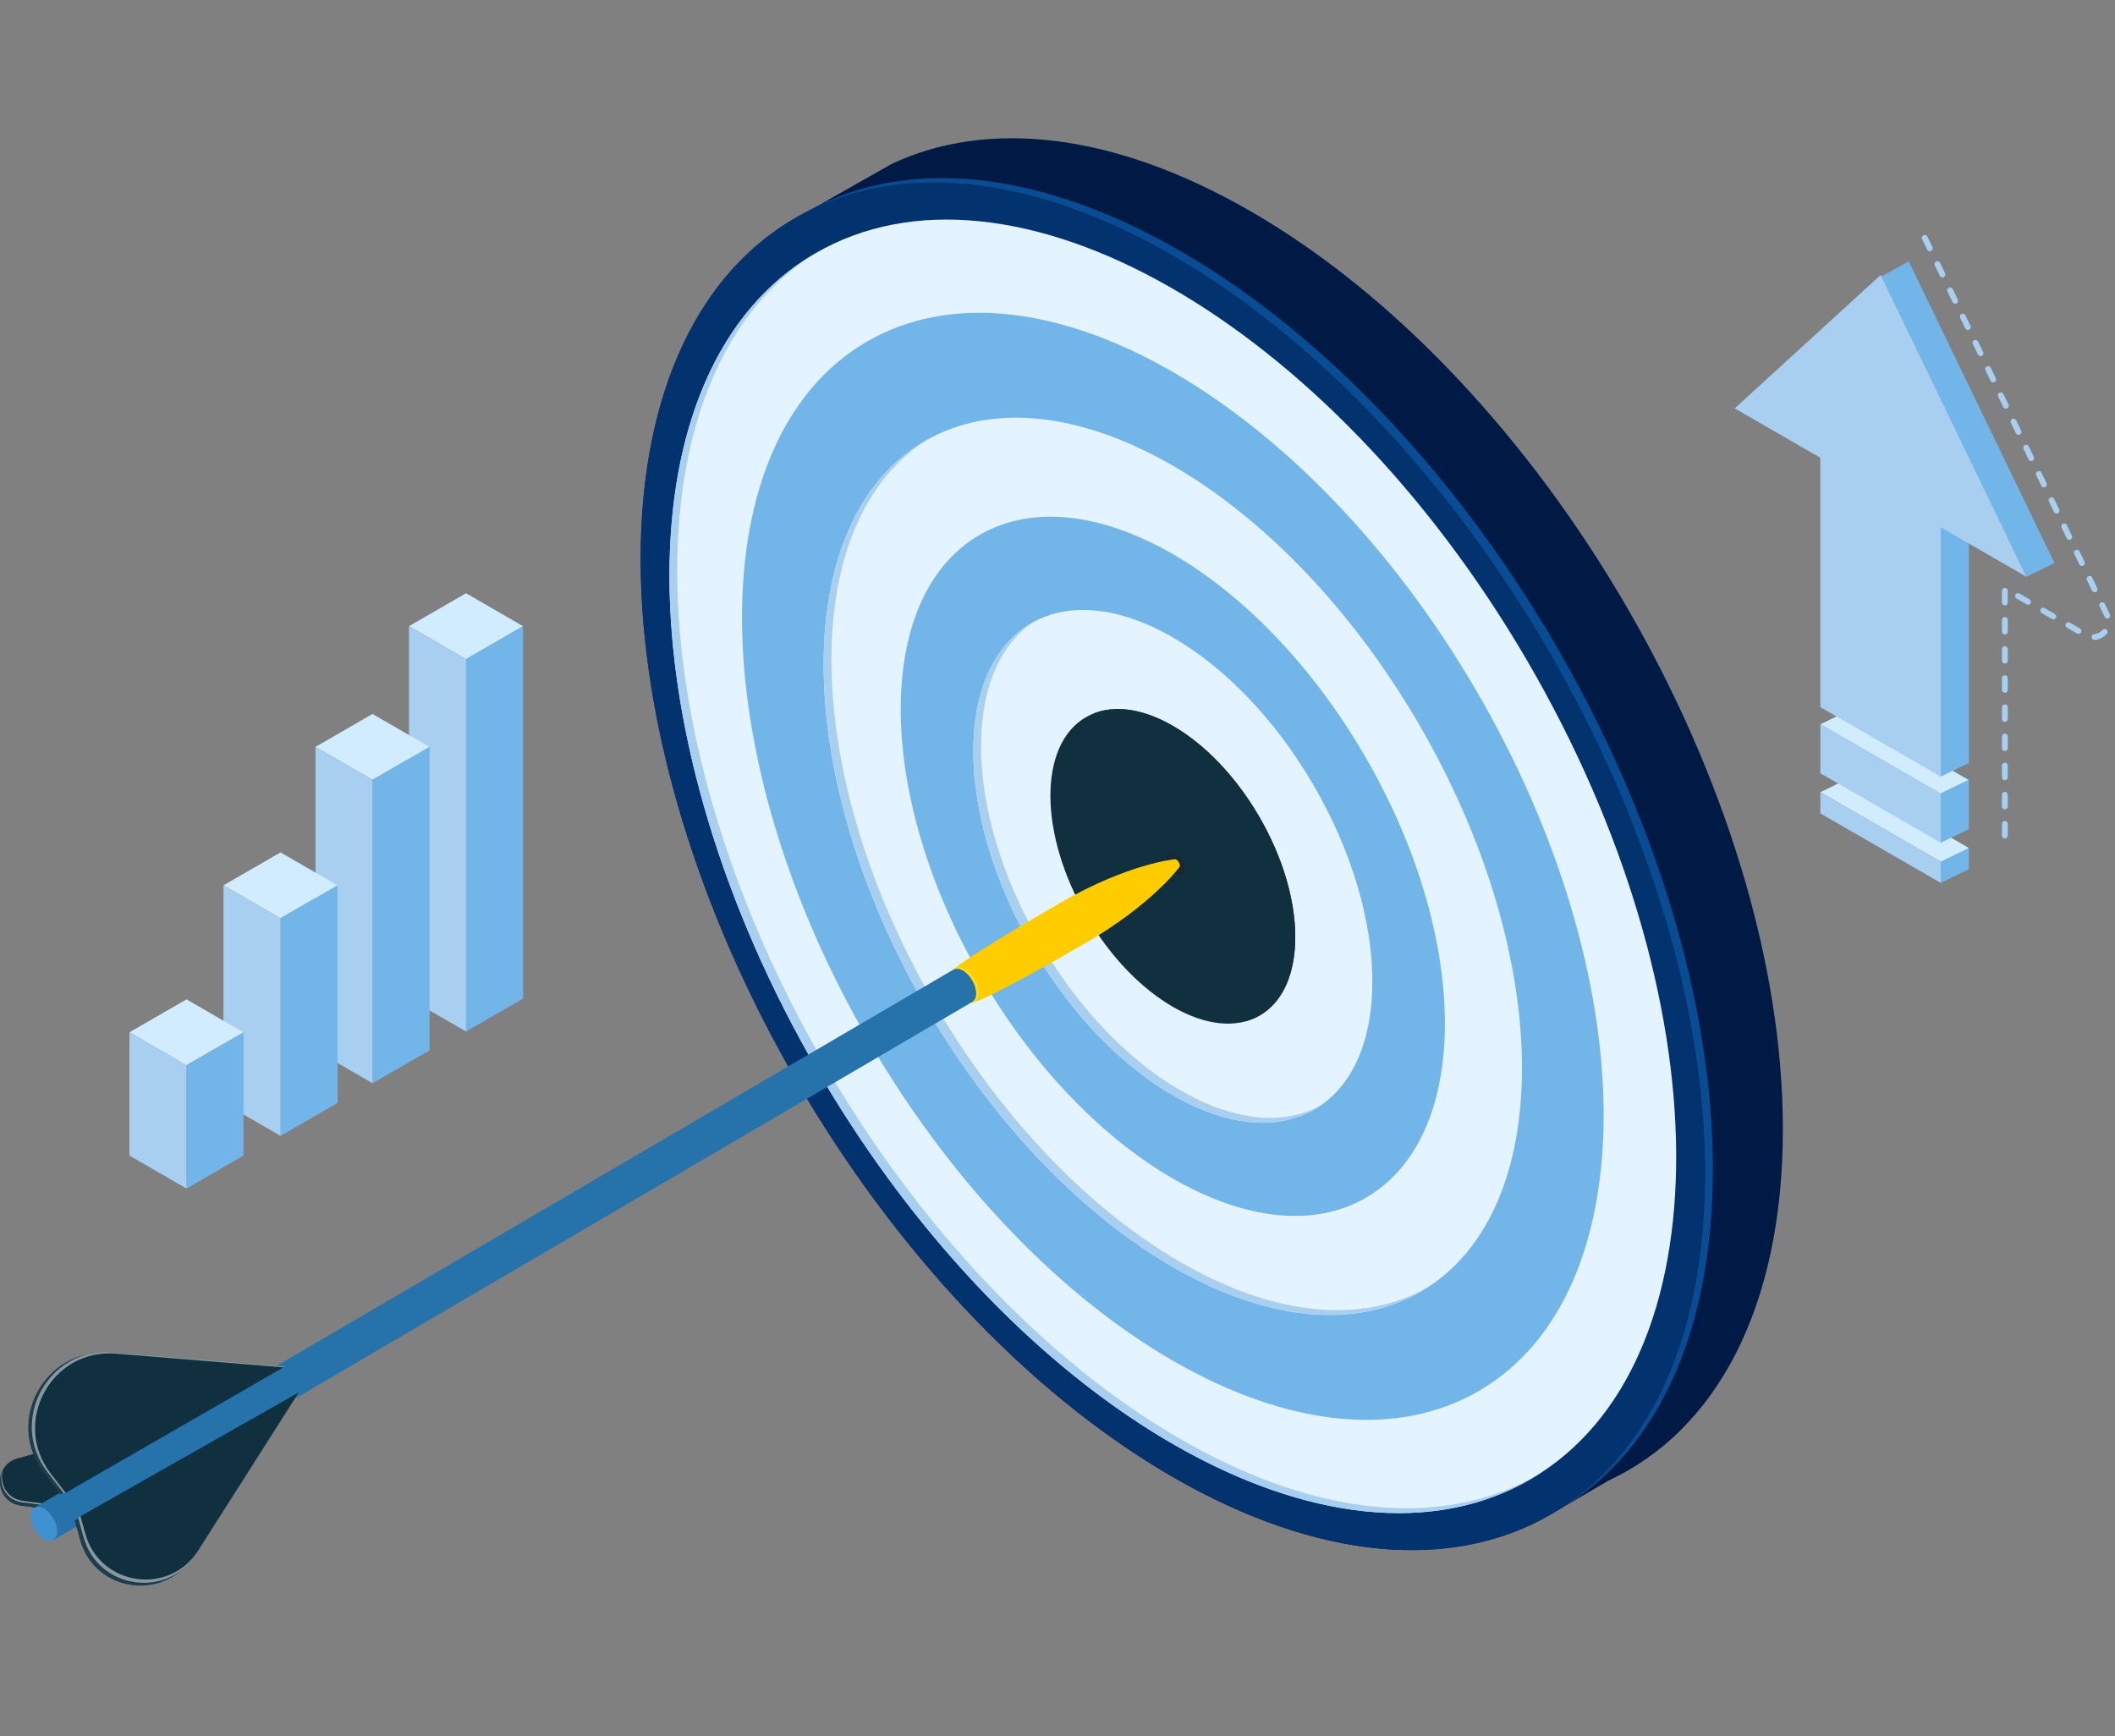 <svg width="363" height="298" viewBox="0 0 363 298" fill="none" xmlns="http://www.w3.org/2000/svg">
<rect x="0" y="0" width="363" height="298" fill="#808080" stroke="none"/>
<path d="M79.989 101.82L89.773 107.475L79.988 113.127L70.203 107.472L79.989 101.82Z" fill="#D1EBFF"/>
<path d="M89.782 171.386L79.992 177.038V113.121L89.782 107.469V171.386Z" fill="#72B5E8"/>
<path d="M79.993 177.038L70.203 171.386V107.469L79.993 113.121V177.038Z" fill="#A8CFF0"/>
<path d="M63.934 122.539L73.718 128.194L63.933 133.846L54.148 128.19L63.934 122.539Z" fill="#D1EBFF"/>
<path d="M73.728 180.261L63.938 185.913V133.84L73.728 128.188V180.261Z" fill="#72B5E8"/>
<path d="M63.938 185.913L54.148 180.261V128.188L63.938 133.84V185.913Z" fill="#A8CFF0"/>
<path d="M48.144 146.297L57.928 151.953L48.143 157.605L38.359 151.949L48.144 146.297Z" fill="#D1EBFF"/>
<path d="M57.938 189.297L48.148 194.949V157.597L57.938 151.945V189.297Z" fill="#72B5E8"/>
<path d="M48.149 194.949L38.359 189.297V151.945L48.149 157.597V194.949Z" fill="#A8CFF0"/>
<path d="M32.005 171.523L41.789 177.179L32.004 182.831L22.219 177.175L32.005 171.523Z" fill="#D1EBFF"/>
<path d="M41.798 198.337L32.008 203.989V182.824L41.798 177.172V198.337Z" fill="#72B5E8"/>
<path d="M32.009 203.989L22.219 198.337V177.172L32.009 182.824V203.989Z" fill="#A8CFF0"/>
<path d="M214.659 36.267C190.883 22.54 169.231 20.467 152.98 28.168L139.906 35.575L139.908 35.641C156.125 28.105 177.66 30.241 201.292 43.883C251.736 73.007 292.63 143.542 292.63 201.426C292.63 229.523 282.994 249.473 267.308 259.237L276.073 254.115C294.456 245.556 305.997 224.561 305.997 193.81C305.996 135.925 265.103 65.391 214.659 36.267Z" fill="#001A46"/>
<path d="M201.291 43.88C150.847 14.756 109.953 38.071 109.953 95.956C109.953 153.841 150.846 224.375 201.291 253.499C251.735 282.623 292.629 259.308 292.629 201.423C292.629 143.539 251.735 73.005 201.291 43.88Z" fill="url(#paint0_linear_5214_5096)"/>
<path d="M202.644 43.109C177.062 28.339 153.94 27.064 137.359 36.937C153.834 27.916 176.397 29.51 201.291 43.883C251.735 73.007 292.629 143.541 292.629 201.426C292.629 229.955 282.691 250.079 266.577 259.674C283.487 250.415 293.982 229.972 293.982 200.653C293.981 142.768 253.088 72.233 202.644 43.109Z" fill="#084C94"/>
<path d="M266.285 259.853C301.73 239.131 301.367 172.561 265.474 111.165C229.581 49.77 171.75 16.797 136.304 37.519C100.859 58.241 101.222 124.81 137.115 186.206C173.008 247.602 230.84 280.575 266.285 259.853Z" fill="#03336E"/>
<path d="M262.765 253.839C296.291 234.239 295.948 171.273 261.998 113.201C228.048 55.13 173.348 23.942 139.822 43.542C106.296 63.142 106.639 126.108 140.589 184.179C174.538 242.251 229.239 273.439 262.765 253.839Z" fill="#E3F3FF"/>
<path d="M253.904 238.681C282.598 221.906 282.304 168.016 253.248 118.315C224.192 68.614 177.376 41.921 148.682 58.697C119.988 75.472 120.281 129.361 149.338 179.062C178.394 228.764 225.21 255.456 253.904 238.681Z" fill="#72B5E8"/>
<path d="M243.935 221.631C267.192 208.034 266.954 164.355 243.403 124.071C219.853 83.787 181.907 62.152 158.65 75.748C135.393 89.345 135.631 133.024 159.182 173.308C182.733 213.593 220.678 235.227 243.935 221.631Z" fill="#E3F3FF"/>
<path d="M234.519 205.522C252.641 194.928 252.456 160.892 234.104 129.502C215.753 98.112 186.185 81.254 168.063 91.848C149.941 102.443 150.127 136.478 168.478 167.868C186.829 199.259 216.397 216.117 234.519 205.522Z" fill="#72B5E8"/>
<path d="M225.665 190.37C238.955 182.601 238.819 157.642 225.361 134.622C211.904 111.603 190.221 99.241 176.931 107.01C163.641 114.78 163.777 139.739 177.234 162.758C190.692 185.778 212.375 198.14 225.665 190.37Z" fill="#E3F3FF"/>
<path d="M202.624 246.998C154.911 219.451 116.231 152.735 116.231 97.984C116.231 71.846 125.051 53.167 139.457 43.773C124.263 52.868 114.898 71.882 114.898 98.818C114.898 153.569 153.577 220.284 201.291 247.832C226.226 262.228 248.689 263.071 264.458 252.787C248.768 262.179 226.864 260.993 202.624 246.998Z" fill="#A8CFF0"/>
<path d="M202.63 216.631C169.531 197.521 142.7 151.241 142.7 113.261C142.7 95.06 148.873 82.086 158.935 75.594C148.081 81.774 141.367 95.096 141.367 114.095C141.367 152.075 168.199 198.356 201.297 217.465C218.534 227.417 234.06 228.018 244.993 220.963C234.148 227.137 219.172 226.182 202.63 216.631Z" fill="#A8CFF0"/>
<path d="M202.626 187.156C183.712 176.236 168.38 149.79 168.38 128.087C168.38 117.969 171.715 110.671 177.189 106.867C170.928 110.373 167.047 118.005 167.047 128.921C167.047 150.624 182.379 177.07 201.293 187.99C211.389 193.819 220.462 194.042 226.73 189.686C220.541 193.149 212.027 192.583 202.626 187.156Z" fill="#A8CFF0"/>
<path d="M216.25 174.264C224.404 169.496 224.321 154.18 216.063 140.054C207.804 125.929 194.499 118.342 186.344 123.11C178.189 127.877 178.273 143.193 186.531 157.319C194.789 171.445 208.095 179.031 216.25 174.264Z" fill="#103040"/>
<path opacity="0.5" d="M203.328 149.129C203.328 150.08 202.656 150.462 201.828 149.984C201 149.506 200.328 148.347 200.328 147.397C200.328 146.446 201 146.064 201.828 146.542C202.656 147.02 203.328 148.179 203.328 149.129Z" fill="#231F20"/>
<path d="M201.291 124.576C196.042 121.546 191.246 120.99 187.562 122.515C191.026 121.629 195.286 122.381 199.894 125.041C211.5 131.742 220.908 147.97 220.908 161.288C220.908 168.583 218.081 173.484 213.621 175.33C218.881 173.984 222.304 168.852 222.304 160.822C222.306 147.505 212.897 131.277 201.291 124.576Z" fill="#103040"/>
<path d="M11.775 259.497L3.592 258.394C-0.884 257.791 -1.304 251.48 3.053 250.289L48.926 237.75L11.775 259.497Z" fill="#103040"/>
<path d="M12.092 258.696L3.909 257.593C1.072 257.211 -0.129 254.537 0.476 252.326C-0.72 254.635 0.395 257.964 3.588 258.394L11.771 259.497L48.922 237.75L46.956 238.288L12.092 258.696Z" fill="#1E3D4C"/>
<path opacity="0.5" d="M3.789 257.83L11.972 258.933L47.48 238.148L46.96 238.29L12.096 258.699L3.913 257.596C1.076 257.214 -0.125 254.54 0.48 252.329C0.432 252.422 0.393 252.519 0.353 252.615C-0.225 254.816 0.973 257.45 3.789 257.83Z" fill="white"/>
<path d="M202.492 148.57C202.492 148.754 202.428 148.885 202.325 148.948C202.325 148.948 197.674 155.279 186.287 161.875C170.02 171.297 167.417 171.932 167.417 171.932C166.979 172.177 167.254 171.631 166.6 171.253C165.284 170.493 164.217 168.653 164.217 167.142C164.217 166.395 163.527 166.389 163.949 166.14C163.949 166.14 165.832 164.298 182.12 154.877C193.545 148.268 201.479 147.497 201.479 147.497C201.588 147.438 201.734 147.449 201.896 147.542C202.225 147.732 202.492 148.192 202.492 148.57Z" fill="#FFCC00"/>
<path d="M168.016 170.446C168.016 171.956 166.949 172.565 165.633 171.805C164.317 171.045 163.25 169.204 163.25 167.694C163.25 166.184 164.317 165.575 165.633 166.335C166.949 167.095 168.016 168.935 168.016 170.446Z" fill="#FFDE17"/>
<path d="M167.54 170.495C167.54 171.199 167.297 171.698 166.902 171.94L9.254 264.282C8.843 264.512 9.106 263.99 8.481 263.63C7.224 262.905 6.206 261.147 6.206 259.706C6.206 258.993 5.547 258.987 5.951 258.749C5.951 258.749 163.666 166.402 163.677 166.395C164.087 166.173 164.647 166.214 165.265 166.571C166.521 167.296 167.54 169.053 167.54 170.495Z" fill="#2672AB"/>
<path d="M9.831 262.854C9.831 264.296 8.812 264.877 7.556 264.151C6.299 263.426 5.281 261.669 5.281 260.227C5.281 258.785 6.3 258.204 7.556 258.93C8.813 259.655 9.831 261.412 9.831 262.854Z" fill="#3F92D1"/>
<path d="M10.405 256.495L48.349 234.635L18.736 232.21C7.644 231.302 0.751 243.998 7.555 252.806L10.405 256.495Z" fill="#1E3D4C"/>
<path d="M11.007 256.37L48.95 234.51L19.337 232.085C8.245 231.177 1.352 243.873 8.156 252.68L11.007 256.37Z" fill="#103040"/>
<path opacity="0.5" d="M8.716 252.921C1.912 244.114 8.805 231.417 19.898 232.325L48.654 234.68L48.95 234.51L19.337 232.085C8.245 231.177 1.352 243.874 8.156 252.681L11.007 256.37L11.267 256.22L8.716 252.921Z" fill="white"/>
<path d="M12.812 260.95L13.743 264.298C16.229 273.232 28.12 275.002 33.099 267.178L50.757 239.43L12.812 260.95Z" fill="#1E3D4C"/>
<path d="M13.398 260.465L14.329 263.813C16.814 272.747 28.706 274.517 33.684 266.693L51.341 238.945L13.398 260.465Z" fill="#103040"/>
<path opacity="0.5" d="M34.005 266.133C29.026 273.956 17.134 272.186 14.65 263.253L13.81 260.232L13.398 260.465L14.329 263.813C16.814 272.747 28.705 274.517 33.684 266.694L51.341 238.945L51.284 238.978L34.005 266.133Z" fill="white"/>
<path d="M347.794 98.989L352.624 96.638L327.593 44.859L322.703 47.562L347.794 98.989Z" fill="#72B5E8"/>
<path d="M333.094 151.531L337.924 149.18V145.547L333.094 147.898V151.531Z" fill="#72B5E8"/>
<path d="M312.43 135.968L317.26 133.617L337.924 145.547L333.094 147.898L312.43 135.968Z" fill="#D1EBFF"/>
<path d="M312.43 124.312L317.26 121.961L337.924 133.891L333.094 136.242L312.43 124.312Z" fill="#D1EBFF"/>
<path d="M312.43 132.713L333.094 144.643V136.164L312.43 124.234V132.713Z" fill="#A8CFF0"/>
<path d="M312.43 139.602L333.094 151.532V147.899L312.43 135.969V139.602Z" fill="#A8CFF0"/>
<path d="M333.094 144.643L337.924 142.292V133.812L333.094 136.164V144.643Z" fill="#72B5E8"/>
<path d="M333.094 133.3L337.924 130.949V88.156L333.094 90.507V133.3Z" fill="#72B5E8"/>
<path d="M344.095 143.903C343.819 143.903 343.595 143.679 343.595 143.403V141.403C343.595 141.127 343.819 140.903 344.095 140.903C344.371 140.903 344.595 141.127 344.595 141.403V143.403C344.595 143.679 344.372 143.903 344.095 143.903ZM344.095 138.903C343.819 138.903 343.595 138.679 343.595 138.403V136.403C343.595 136.127 343.819 135.903 344.095 135.903C344.371 135.903 344.595 136.127 344.595 136.403V138.403C344.595 138.68 344.372 138.903 344.095 138.903ZM344.095 133.903C343.819 133.903 343.595 133.679 343.595 133.403V131.403C343.595 131.127 343.819 130.903 344.095 130.903C344.371 130.903 344.595 131.127 344.595 131.403V133.403C344.595 133.68 344.372 133.903 344.095 133.903ZM344.095 128.903C343.819 128.903 343.595 128.679 343.595 128.403V126.403C343.595 126.127 343.819 125.903 344.095 125.903C344.371 125.903 344.595 126.127 344.595 126.403V128.403C344.595 128.68 344.372 128.903 344.095 128.903ZM344.095 123.903C343.819 123.903 343.595 123.679 343.595 123.403V121.403C343.595 121.127 343.819 120.903 344.095 120.903C344.371 120.903 344.595 121.127 344.595 121.403V123.403C344.595 123.68 344.372 123.903 344.095 123.903ZM344.095 118.903C343.819 118.903 343.595 118.679 343.595 118.403V116.403C343.595 116.127 343.819 115.903 344.095 115.903C344.371 115.903 344.595 116.127 344.595 116.403V118.403C344.595 118.68 344.372 118.903 344.095 118.903ZM344.095 113.903C343.819 113.903 343.595 113.679 343.595 113.403V111.403C343.595 111.127 343.819 110.903 344.095 110.903C344.371 110.903 344.595 111.127 344.595 111.403V113.403C344.595 113.68 344.372 113.903 344.095 113.903ZM359.484 109.84C359.229 109.84 359.011 109.646 358.987 109.386C358.962 109.111 359.164 108.867 359.438 108.842C359.967 108.793 360.482 108.528 360.852 108.116C361.037 107.91 361.353 107.894 361.558 108.077C361.763 108.262 361.781 108.578 361.596 108.783C361.053 109.389 360.32 109.764 359.532 109.838C359.516 109.839 359.5 109.84 359.484 109.84ZM344.095 108.903C343.819 108.903 343.595 108.679 343.595 108.403V106.403C343.595 106.127 343.819 105.903 344.095 105.903C344.371 105.903 344.595 106.127 344.595 106.403V108.403C344.595 108.68 344.372 108.903 344.095 108.903ZM356.736 108.796C356.651 108.796 356.565 108.775 356.486 108.729L354.753 107.729C354.514 107.591 354.432 107.285 354.57 107.046C354.708 106.807 355.014 106.726 355.253 106.863L356.986 107.863C357.225 108.001 357.307 108.307 357.169 108.546C357.077 108.706 356.908 108.796 356.736 108.796ZM352.405 106.296C352.32 106.296 352.234 106.275 352.155 106.229L350.424 105.229C350.185 105.091 350.103 104.785 350.241 104.546C350.379 104.306 350.685 104.227 350.924 104.363L352.655 105.363C352.894 105.501 352.976 105.807 352.838 106.046C352.746 106.207 352.577 106.296 352.405 106.296ZM361.678 106.151C361.487 106.151 361.303 106.04 361.221 105.853L360.36 104.067C360.24 103.819 360.344 103.519 360.592 103.399C360.841 103.28 361.141 103.384 361.26 103.631L362.135 105.448C362.247 105.701 362.132 105.996 361.88 106.108C361.815 106.137 361.746 106.151 361.678 106.151ZM344.095 103.903C343.819 103.903 343.595 103.679 343.595 103.403V101.403C343.595 101.127 343.819 100.903 344.095 100.903C344.371 100.903 344.595 101.127 344.595 101.403V103.403C344.595 103.68 344.372 103.903 344.095 103.903ZM348.075 103.796C347.99 103.796 347.904 103.775 347.825 103.729L346.094 102.729C345.855 102.591 345.773 102.285 345.911 102.046C346.048 101.807 346.355 101.727 346.594 101.863L348.325 102.863C348.564 103.001 348.646 103.307 348.508 103.546C348.416 103.707 348.247 103.796 348.075 103.796ZM359.505 101.648C359.32 101.648 359.141 101.544 359.055 101.365L358.185 99.564C358.065 99.316 358.169 99.016 358.417 98.897C358.666 98.778 358.966 98.88 359.085 99.129L359.955 100.93C360.075 101.179 359.971 101.478 359.723 101.598C359.652 101.632 359.578 101.648 359.505 101.648ZM357.329 97.147C357.144 97.147 356.965 97.043 356.879 96.865L356.009 95.064C355.889 94.814 355.993 94.516 356.241 94.397C356.49 94.278 356.79 94.379 356.909 94.629L357.779 96.43C357.899 96.678 357.795 96.978 357.547 97.097C357.476 97.13 357.402 97.147 357.329 97.147ZM355.153 92.644C354.968 92.644 354.789 92.54 354.703 92.362L353.832 90.561C353.712 90.312 353.815 90.013 354.064 89.894C354.313 89.775 354.613 89.877 354.732 90.126L355.603 91.927C355.723 92.174 355.62 92.475 355.371 92.594C355.3 92.629 355.226 92.644 355.153 92.644ZM352.976 88.142C352.79 88.142 352.612 88.038 352.526 87.861L351.656 86.061C351.536 85.811 351.64 85.513 351.888 85.392C352.137 85.275 352.437 85.376 352.556 85.624L353.426 87.424C353.546 87.674 353.442 87.972 353.194 88.093C353.124 88.126 353.049 88.142 352.976 88.142ZM350.8 83.641C350.614 83.641 350.436 83.537 350.35 83.359L349.479 81.558C349.359 81.311 349.462 81.01 349.711 80.891C349.961 80.772 350.26 80.874 350.379 81.123L351.25 82.924C351.37 83.171 351.267 83.472 351.018 83.591C350.948 83.626 350.874 83.641 350.8 83.641ZM348.624 79.139C348.439 79.139 348.26 79.035 348.174 78.858L347.304 77.056C347.184 76.808 347.288 76.508 347.536 76.388C347.785 76.27 348.085 76.373 348.204 76.621L349.074 78.421C349.194 78.671 349.09 78.969 348.842 79.09C348.771 79.124 348.697 79.139 348.624 79.139ZM346.448 74.638C346.262 74.638 346.084 74.534 345.998 74.356L345.128 72.555C345.008 72.306 345.112 72.008 345.36 71.888C345.609 71.769 345.909 71.871 346.028 72.121L346.898 73.921C347.018 74.171 346.914 74.469 346.666 74.588C346.595 74.623 346.521 74.638 346.448 74.638ZM344.272 70.136C344.086 70.136 343.909 70.032 343.822 69.855L342.951 68.055C342.831 67.806 342.934 67.507 343.183 67.386C343.433 67.269 343.73 67.371 343.851 67.618L344.722 69.418C344.842 69.668 344.739 69.966 344.49 70.087C344.419 70.121 344.345 70.136 344.272 70.136ZM342.095 65.635C341.91 65.635 341.731 65.531 341.645 65.353L340.775 63.551C340.655 63.303 340.759 63.004 341.007 62.883C341.256 62.764 341.556 62.867 341.675 63.117L342.545 64.916C342.665 65.165 342.561 65.465 342.313 65.585C342.243 65.618 342.169 65.635 342.095 65.635ZM339.919 61.133C339.734 61.133 339.555 61.029 339.469 60.85L338.599 59.05C338.479 58.801 338.583 58.502 338.831 58.383C339.08 58.264 339.38 58.367 339.499 58.614L340.369 60.416C340.489 60.664 340.385 60.962 340.137 61.083C340.067 61.117 339.993 61.133 339.919 61.133ZM337.744 56.632C337.558 56.632 337.38 56.528 337.294 56.349L336.423 54.548C336.303 54.3 336.406 54.001 336.655 53.88C336.905 53.763 337.204 53.864 337.323 54.112L338.194 55.913C338.314 56.161 338.211 56.462 337.961 56.581C337.891 56.615 337.817 56.632 337.744 56.632ZM335.567 52.13C335.381 52.13 335.203 52.026 335.117 51.849L334.247 50.048C334.127 49.8 334.231 49.501 334.479 49.38C334.727 49.263 335.028 49.364 335.147 49.612L336.017 51.413C336.137 51.661 336.033 51.961 335.785 52.081C335.714 52.114 335.64 52.13 335.567 52.13ZM333.391 47.629C333.206 47.629 333.027 47.525 332.941 47.346L332.07 45.545C331.95 45.297 332.053 44.998 332.302 44.877C332.552 44.758 332.85 44.861 332.97 45.109L333.841 46.91C333.961 47.158 333.858 47.459 333.609 47.578C333.539 47.612 333.464 47.629 333.391 47.629ZM331.214 43.127C331.028 43.127 330.85 43.023 330.764 42.846L329.894 41.044C329.774 40.797 329.878 40.498 330.126 40.377C330.376 40.258 330.675 40.361 330.794 40.611L331.664 42.41C331.784 42.66 331.68 42.959 331.432 43.078C331.362 43.111 331.288 43.127 331.214 43.127Z" fill="#A8CFF0"/>
<path d="M312.433 78.574V121.367L333.097 133.297V90.504L347.796 98.99L322.765 47.211L297.734 70.087L312.433 78.574Z" fill="#A8CFF0"/>
<defs>
<linearGradient id="paint0_linear_5214_5096" x1="109.954" y1="95.954" x2="292.629" y2="95.954" gradientUnits="userSpaceOnUse">
<stop stop-color="#311B61"/>
<stop offset="0.203" stop-color="#290F52"/>
<stop offset="0.495" stop-color="#200041"/>
<stop offset="1" stop-color="#0F001F"/>
</linearGradient>
</defs>
</svg>
